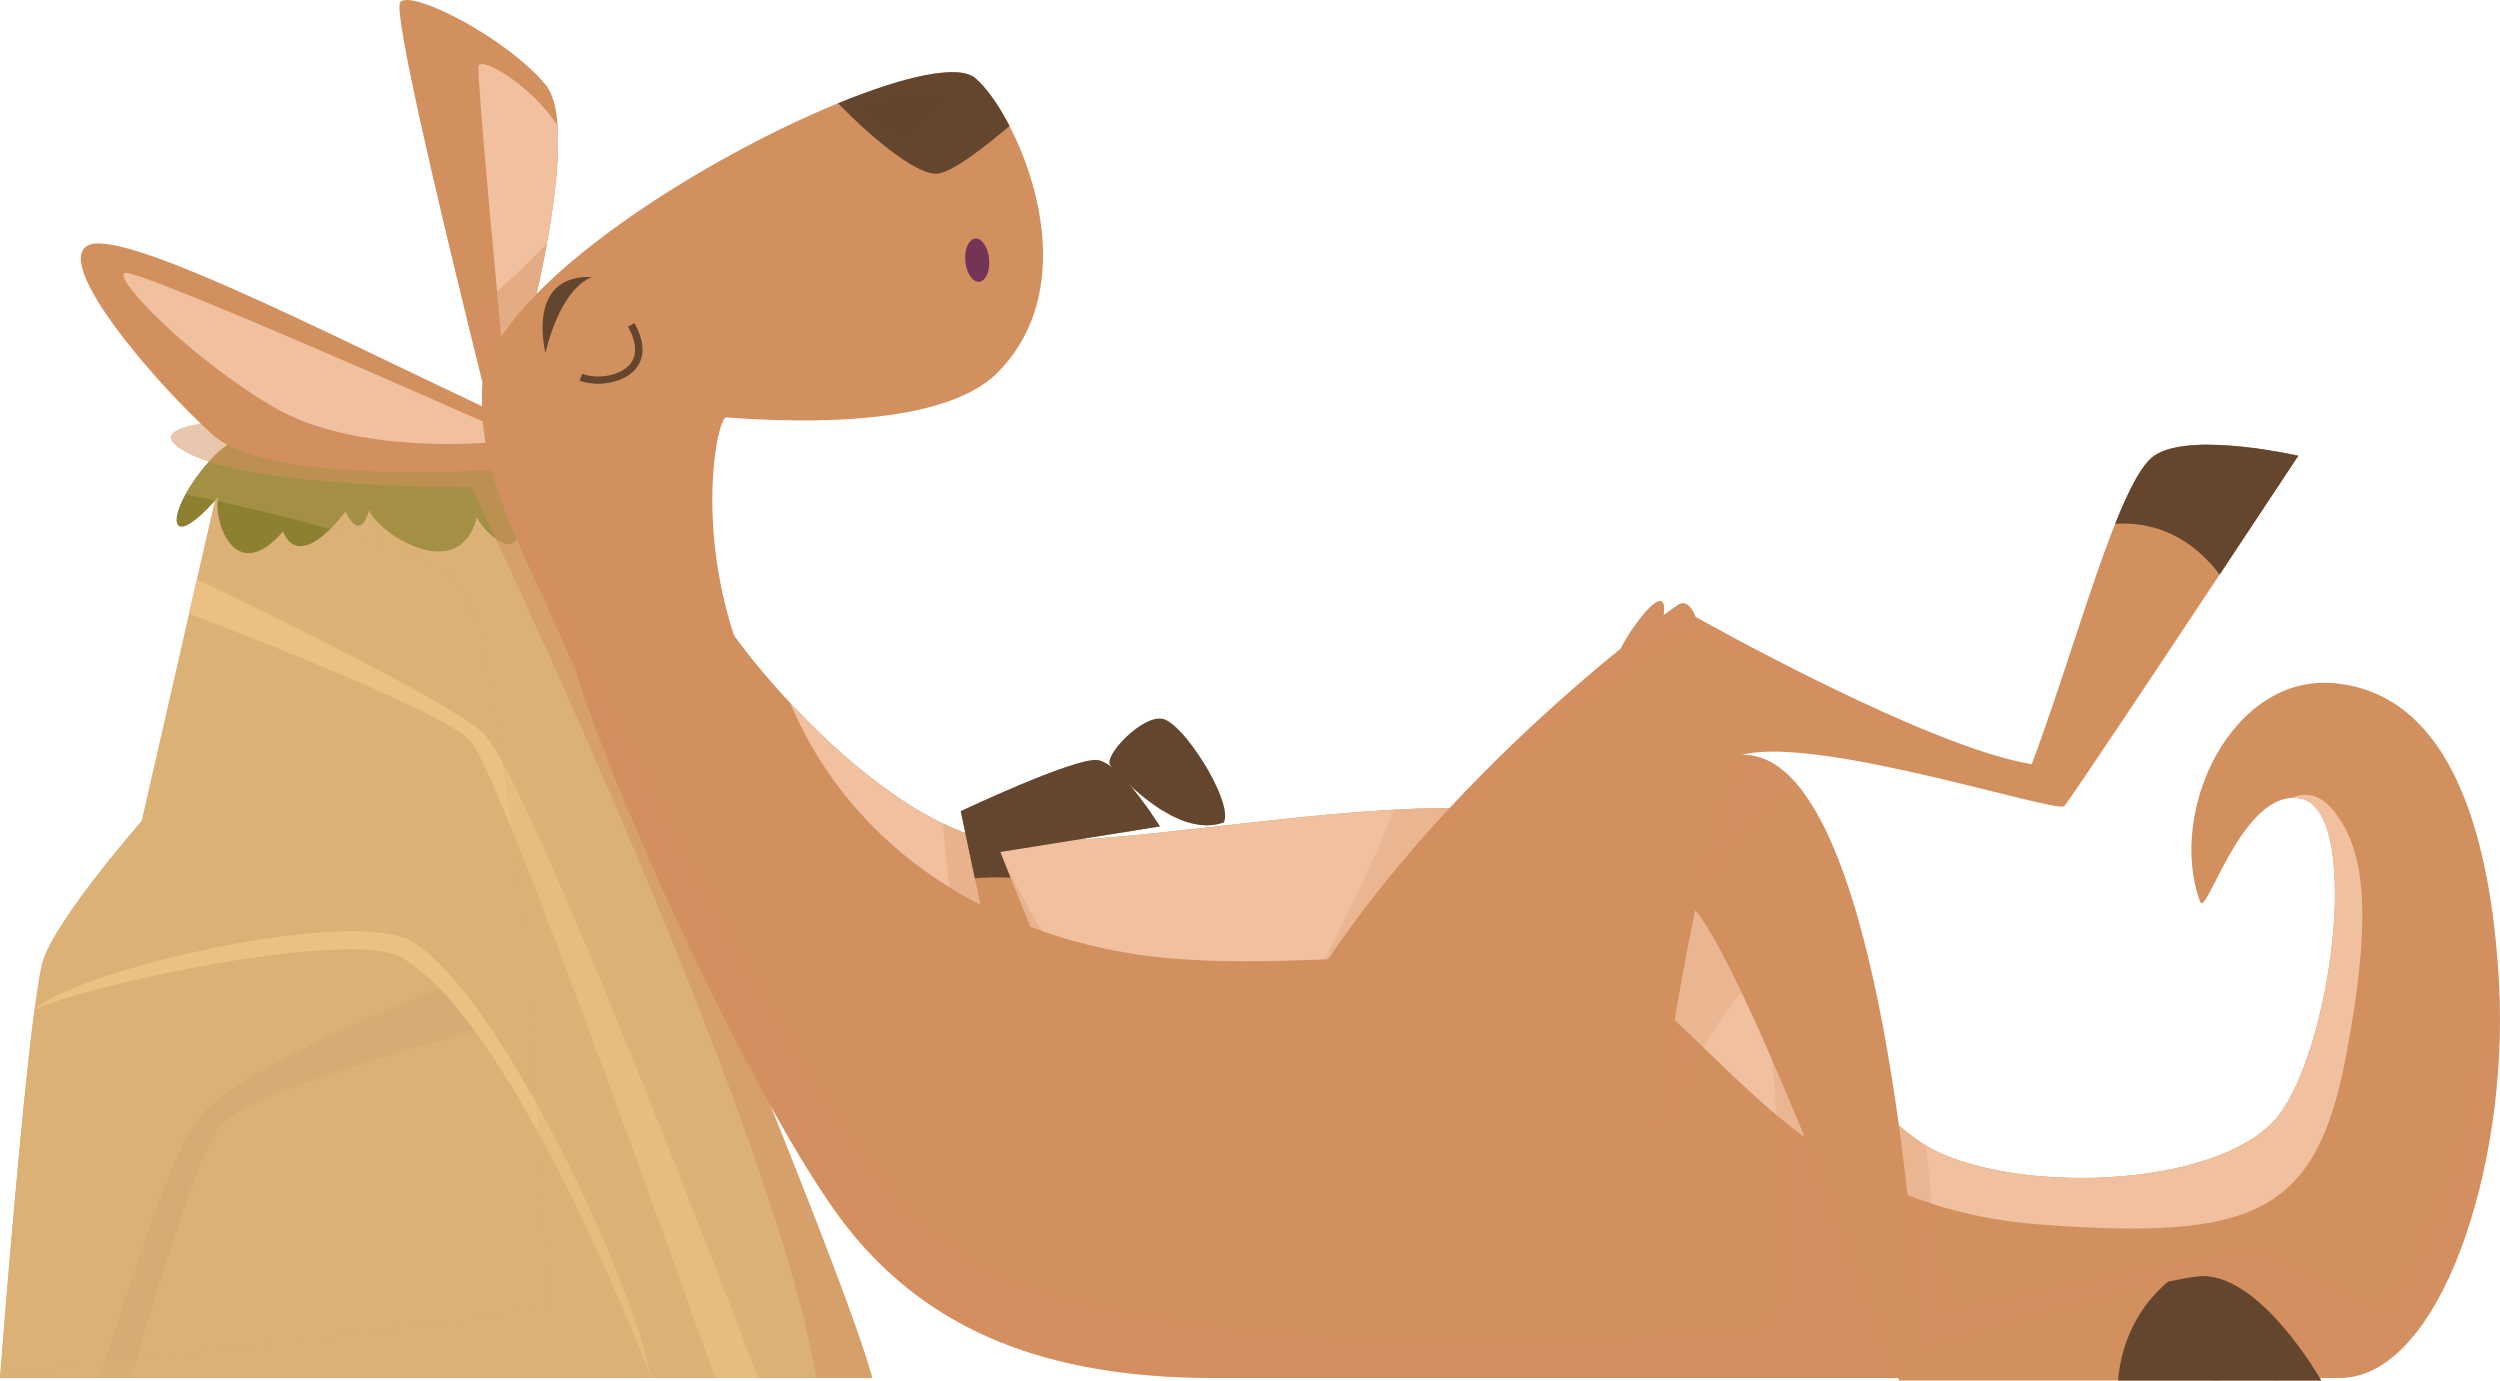 <?xml version="1.0" encoding="UTF-8"?>
<svg xmlns="http://www.w3.org/2000/svg" viewBox="0 0 481 265.61">
  <g style="isolation: isolate;">
    <g id="uuid-c991e72c-7917-4fcf-8d72-8855948532f8" data-name="Layer 1">
      <g>
        <g>
          <path d="m0,265.13h167.82c-4.85-18.54-47.3-122.08-68.08-163.21-4.58-9.11-8.12-15.14-9.95-16.54-10.12-7.71-46.74,3.45-46.74,3.45l-1.71,7.45v.1s-3.46,15.07-3.46,15.07l-1.5,6.6-9.12,39.89s-16.19,18.47-18.95,26.72c-.48,1.44-1.06,4.85-1.65,9.49C3.97,214.34.57,257.89.07,264.32c-.06.52-.07.81-.07.81Z" style="fill: #dbb176;"/>
          <path d="m125.3,265.13c-3.52-18.97-29.23-73.71-45.81-83.87-11.3-6.93-63.66,5-72.85,12.89,30.19,30.13,118.66,70.98,118.66,70.98Z" style="fill: #ebc083;"/>
          <path d="m0,265.13h125.3-.01c-3.82-9.95-12.1-29.64-21.82-47.3-3.87-7.06-7.97-13.79-12.12-19.46-2.28-3.11-4.55-5.9-6.8-8.23-2.43-2.52-4.88-4.41-7.15-5.84-8.92-5.59-57.28,4.26-70.75,9.84C3.97,214.34.57,257.89.07,264.32c-.06.52-.07.81-.07.81Z" style="fill: #dbb176;"/>
          <path d="m19.29,265.13h5.84c.35-1.22.71-2.45,1.07-3.7,4.64-15.72,10.39-33.92,14.35-41.8.78-1.54,1.47-2.69,2.09-3.34,5.23-5.56,35.21-14.45,48.71-17.91-2.28-3.11-4.55-5.9-6.8-8.23-10.65,4.21-39.89,16.34-46.65,25.35-.35.48-.74,1.05-1.12,1.71-4.58,7.76-11.27,27.74-16.57,44.88-.31,1.03-.62,2.04-.93,3.04Z" style="fill: #d5ac74;"/>
          <path d="m36.37,118.05c15.36,5.88,49.2,19.23,54.07,24.39,1.29,1.37,4.11,7.61,7.82,16.67,11.62,28.45,31.77,84.75,39.34,106.02h8.31c-9.64-25.15-37.47-96.92-49.23-118.46-1.63-2.98-2.96-4.99-3.87-5.8-6.91-6.02-39.67-22.1-54.93-29.42l-1.5,6.6Z" style="fill: #ebc083;"/>
          <path d="m41.31,96.38s.04-.06.07-.08c.18-.21.37-.42.57-.65-.04.24-.08.48-.1.75-.42,5.19,3.92,15.99,12.6,5.84,2.11,5.09,6.25,2.35,9.09-.45,1.71-1.7,2.94-3.41,2.94-3.41,0,0,2.64,6.36,4.57-.23,1.44,4.31,17.32,14.76,20.69,1.36,1.77,3.56,7.83,8.27,8,2.42.03-.49,0-1.07-.07-1.74,0,0-.72-13.16-11.54-17.94-10.83-4.76-37.77-4.31-47.14,5.68-2.35,2.49-4.11,4.99-5.29,7.13-3.45,6.29-1.8,9.61,5.61,1.33Z" style="fill: #8d8131;"/>
        </g>
        <path d="m0,265.13h167.82c-4.85-18.54-47.3-122.08-68.08-163.21.03-.49,0-1.07-.07-1.74,0,0-.72-13.16-11.54-17.94-.08-.03-.16-.07-.24-.1-6.77-2.87-19.48-3.78-30.41-1.72-6.8,1.29-12.91,3.7-16.49,7.51-.28.3-.57.61-.82.9-1.95,2.19-3.44,4.34-4.47,6.22,1.75.38,3.65.79,5.63,1.23.01,0,.03.01.06.01.16.03.31.07.47.1,6.72,1.51,14.44,3.35,21.69,5.39,10.63,3.01,20.26,6.46,24.31,9.97,3.32,2.9,6.31,16.87,8.82,34.92.55,3.97,1.07,8.14,1.58,12.44,2.02,17.25,3.66,36.51,4.82,52.92.14,1.98.27,3.92.4,5.8,1.26,18.97,1.8,32.96,1.46,33.41-.18.24-2.22.66-5.61,1.2-13.25,2.11-47.28,6.07-73.11,8.98-2.05.23-4.04.45-5.98.66-8.33.93-15.43,1.72-20.15,2.23-.06.52-.07.81-.07.81Z" style="fill: #dbb176; mix-blend-mode: multiply; opacity: .3;"/>
        <path d="m33.75,85.65c1.44,1.24,3.68,2.29,6.42,3.18,16.19,5.23,50.52,4.89,50.52,4.89,0,0,58.28,121.47,66.34,171.41h10.79c-4.85-18.54-47.3-122.08-68.08-163.21.03-.49,0-1.07-.07-1.74,0,0-.72-13.16-11.54-17.94-.08-.03-.16-.07-.24-.1-8.96-1.03-20.33-1.68-30.41-1.72-15.67-.06-28.21,1.39-23.73,5.23Z" style="fill: #d3905f; mix-blend-mode: multiply; opacity: .5;"/>
        <path d="m110.29,127.56c.1.33.2.65.31.99,9.06,29.16,37.6,89.3,52.95,108.26,15.52,19.19,37.77,28.32,70.03,28.32h216.5c19.48,0,32.58-40.81,30.75-75.52-.41-7.85-1.24-15.02-2.53-21.45-4.34-22.01-13.81-35.29-29.14-36.71-19.79-1.82-32.22,24.59-25.87,42.02,1.15,3.14,7.37-19.14,17.42-19.94.68-.06,1.36-.01,2.06.14,11.27,2.45,6.39,45.06-3.66,59.99-10.04,14.92-50.53,16.44-67.58,7.3-.33-.17-.65-.37-.99-.57-8.54-5.15-19.27-18.64-31.33-31.91-.34-.37-.68-.75-1.02-1.12-11.75-12.81-24.76-25.24-38.22-29.42-8.09-2.53-19.36-2.84-31.77-2.16-28.04,1.51-61.94,8.03-78.36,5.44-1.77-.27-3.34-.65-4.67-1.16-1.22-.47-2.45-1-3.68-1.58-10.6-5.08-21.27-14.46-29.48-23.26-4.44-4.75-8.16-9.32-10.76-12.94-.79-1.1-1.48-2.11-2.06-3.01-5.51-8.67-26.85-8.88-29.3,2.15-.4,1.75-.31,3.79.4,6.12Z" style="fill: #d3905f;"/>
        <g>
          <path d="m93.57,76.49l3.63-3.67,2.68-2.71s.46-1.6,1.14-4.29c.42-1.63.92-3.65,1.46-5.95.89-3.77,1.87-8.26,2.73-12.95.1-.55.19-1.09.29-1.64,1.3-7.48,2.18-15.25,1.78-21.08-.24-3.47-.94-6.26-2.3-7.9C97.41,7.21,78.99-2.16,77,.44c-1.39,1.84,7.46,39.07,12.78,60.74,1.76,7.19,3.12,12.67,3.6,14.58.13.47.19.73.19.73Z" style="fill: #d3905f;"/>
          <path d="m97.2,72.82l2.68-2.71s8.52-30.08,7.39-45.92c-4.89-7.71-14.88-13.52-15.2-11.45-.34,2.16,3.97,48.13,5.13,60.08Z" style="fill: #f0c09f;"/>
          <path d="m93.38,75.76l4.86-7.5c1.19-2.31,2.64-5.16,4.24-8.39.89-3.77,1.87-8.26,2.73-12.95-6.84,6.98-13,12.24-15.43,14.25,1.76,7.19,3.12,12.67,3.6,14.58Z" style="fill: #d3905f; mix-blend-mode: multiply; opacity: .4;"/>
          <path d="m94.01,78.76c-31.9-14.99-70.99-35.21-77.23-31.47-6.24,3.74,12.74,26.03,24.06,36.29,11.31,10.26,57.18,6.65,57.18,6.65l-4.01-11.48Z" style="fill: #d3905f;"/>
          <path d="m93.83,81.51S26.19,51.44,23.97,52.52c-2.22,1.08,12.75,16.5,28.74,25.84,15.98,9.34,41.97,6.73,41.97,6.73l-.84-3.59Z" style="fill: #f0c09f;"/>
          <path d="m95.28,92.94c3.03,9.69,8.5,19.88,15.31,35.6,1.92,4.47,3.97,9.37,6.09,14.85,3.53,9.12,8.57,14.83,13.74,17.8,14.18,8.14,29.45-4.17,18.32-22.51-3.31-5.44-5.74-10.99-7.51-16.39-7.3-22.3-3.17-42.09-1.47-41.98,8.26.58,40.69,2.91,52.15-8.6,13.7-13.77,8.84-34.94,2.3-47.48-2.23-4.3-4.67-7.61-6.62-9.22-3.22-2.69-13.59-.38-26.36,4.86-28.14,11.52-67.91,37.24-68.49,55.02-.21,6.56.71,12.2,2.52,18.04Z" style="fill: #d3905f;"/>
          <path d="m161.26,19.88c4.23,4.43,14.97,14.36,19.44,13.49,3.05-.6,9.17-5.41,13.54-9.14-2.23-4.3-4.67-7.6-6.62-9.22-3.22-2.68-13.59-.38-26.36,4.86Z" style="fill: #64452e;"/>
          <path d="m183.63,17.59c2.27.88-8.07,9.08-9.27,9.54s-9.16-5.19-9.93-6.52c-.77-1.33,15.56-4.43,19.2-3.02Z" style="fill: #64452e; mix-blend-mode: screen; opacity: .5;"/>
          <path d="m113.9,53.28c-6.54,2.71-8.94,14.67-8.94,14.67,0,0-3.96-15.11,8.94-14.67Z" style="fill: #64452e;"/>
          <path d="m115.05,73.84c2.64,0,5.5-.88,7.15-2.75,1.36-1.55,2.43-4.36-.15-8.94l-1.23.69c1.72,3.06,1.83,5.59.32,7.32-2,2.29-6.46,2.81-9.12,1.75l-.52,1.31c1.02.41,2.26.62,3.56.62Z" style="fill: #64452e;"/>
        </g>
        <path d="m152.01,135.23c13.46,31.59,43.92,46.74,73.65,49.2,33.2,2.74,73.69-7,91.65,7.62,7.78,6.32,15.27,14.76,24.56,22.54,8.12,6.77,17.59,13.06,29.83,17.01,6.18,2.01,13.05,3.41,20.81,3.99,40.81,3.04,52.99-1.82,58.78-31.97,5.78-30.14,3.04-41.1-2.45-47.8-2.8-3.44-5.84-3.27-8.14-2.28.68-.06,1.36-.01,2.06.14,11.27,2.45,6.39,45.06-3.66,59.99-10.04,14.92-50.53,16.44-67.58,7.3-.33-.17-.65-.37-.99-.57-8.54-5.15-19.27-18.64-31.33-31.91-12.02-13.21-25.38-26.23-39.24-30.54-28.32-8.84-95.61,9.43-114.8,2.12-11.78-4.48-23.99-15.03-33.16-24.84Z" style="fill: #f0c09f;"/>
        <path d="m150.45,188.57c.34,10.04,40.49,39.12,59.54,40.51,4.14-3.82,3.11-9.35,3.11-9.35,0,0,10.38,3.11,14.89,1.03-4.51-5.19-31.86-46.38-35.53-56.85l-2.63-2.67c-1.77-.27-3.34-.65-4.67-1.16-1.22-.47-2.45-1-3.68-1.58.38,6.31,1.43,16.81,4.27,27.3-7.62-1.37-21.79-22.13-21.79-22.13,0,0-5.91,20.76-13.52,24.9Z" style="fill: #d3905f; mix-blend-mode: multiply; opacity: .3;"/>
        <path d="m95.28,92.94c3.03,9.69,8.5,19.88,15.31,35.6,9.06,29.16,37.6,89.3,52.95,108.26,15.52,19.19,37.77,28.32,70.03,28.32h216.5c19.48,0,32.58-40.81,30.75-75.52-.41-7.85-1.24-15.02-2.53-21.45.23,5.74.3,12.58.11,20.67-.79,35.12-19.55,63.85-19.55,63.85,0,0-19.55-11.58-25.54-11.98-5.98-.4-59.46,11.57-59.46,11.57l-2.16-20.67-1.17-11.2c-8.54-5.15-19.27-18.64-31.33-31.91.76,6.12,1.88,15.88,2.67,26.1,1.57,19.89,1.92,41.5-3.9,41.27-8.43-.31-88.9,8.3-137.48-7.65-23.68-7.78-32.78-24.41-37.29-30.65-8.29-11.47-20.76-33.75-32.76-56.37-7.39-13.94-14.61-28-20.54-39.76-8.58-16.98-14.52-29.16-14.52-29.16l-.08.66Z" style="fill: #d3905f; mix-blend-mode: multiply; opacity: .2;"/>
        <path d="m252.58,189.09l63.84,37.26s7.62-24.23,21.76-38.97c-11.75-12.81-24.76-25.24-38.22-29.42-8.09-2.53-19.36-2.84-31.77-2.16-5.53,14.25-15.61,33.3-15.61,33.3Z" style="fill: #d3905f; mix-blend-mode: multiply; opacity: .2;"/>
        <path d="m151.94,193.15c12.77,13.5,54.76,30.46,55.99,29.96,1.23-.5.99-7.86.99-7.86,0,0,6.14,3.93,7.85,2.46-5.64-7.41-17.65-36.97-22.35-48.84-1.22-3.08-1.95-4.96-1.95-4.96l30.7-4.91s-.59-.96-1.56-2.35c-.33-.49-.71-1.03-1.13-1.61-.68-.95-1.44-1.98-2.26-2.98-.54-.65-1.09-1.3-1.65-1.92-1.89-2.06-3.86-3.72-5.43-3.9-4.43-.49-26.28,9.83-26.28,9.83l2.71,12.92,6.62,31.53s-22.34-15.72-30.2-36.85c0,0-24.81,15.96-12.03,29.48Z" style="fill: #d3905f;"/>
        <path d="m184.84,156.06l2.71,12.92c2.01-.17,4.38-.24,6.86-.11-1.22-3.08-1.95-4.96-1.95-4.96l30.7-4.91s-.59-.96-1.56-2.35c-.33-.49-.71-1.03-1.13-1.61-.68-.95-1.44-1.98-2.26-2.98-.54-.65-1.09-1.3-1.65-1.92-1.89-2.06-3.86-3.72-5.43-3.9-4.43-.49-26.28,9.83-26.28,9.83Z" style="fill: #64452e;"/>
        <path d="m213.64,147.29c.31.33.64.68.99,1.05,2.09,2.21,4.86,4.84,7.95,6.91.41.27.82.54,1.23.78,3.72,2.28,7.8,3.56,11.64,2.23.89-1.68-.55-5.7-2.79-9.69-.24-.44-.49-.86-.75-1.29-1.07-1.78-2.28-3.51-3.45-4.96-.35-.42-.69-.83-1.03-1.2-1.31-1.44-2.56-2.47-3.53-2.76-3.92-1.16-11.81,7.23-10.25,8.92Z" style="fill: #64452e;"/>
        <g style="mix-blend-mode: multiply; opacity: .5;">
          <path d="m216.56,150.14c.57.62,1.12,1.27,1.65,1.92-8.99-2.87-15.2,1.33-15.27,1.39l-.82-1.16c.27-.2,5.92-4.04,14.44-2.15Z" style="fill: #64452e;"/>
          <path d="m220.47,155.04c.42.58.81,1.12,1.13,1.61-8.13-1.43-15.3,1.26-15.38,1.29l-.51-1.31c.31-.13,6.87-2.59,14.76-1.58Z" style="fill: #64452e;"/>
        </g>
        <g style="mix-blend-mode: multiply; opacity: .5;">
          <path d="m213.64,147.29c.31.33.64.68.99,1.05,1.71-1.12,6.8-4.16,13.83-6.01-.35-.42-.69-.83-1.03-1.2-7.21,2.01-12.24,5.13-13.79,6.16Z" style="fill: #64452e;"/>
          <path d="m231.91,147.29c.25.42.51.85.75,1.29-4.23,1.48-7.21,5.02-8.85,7.45-.41-.24-.82-.51-1.23-.78,1.68-2.57,4.78-6.31,9.33-7.96Z" style="fill: #64452e;"/>
        </g>
        <path d="m325.43,174.09c.23.35.48.69.76,1.03,11.01,13.52,39.19,90.49,39.19,90.49h81.23s-12.07-21.41-23.87-20.02c-1.46.17-3.36.52-5.58.99-15.82,3.37-47.66,13.28-47.66,13.28,0,0-3.93-82.54-22.62-107.53-3.38-4.54-7.25-7.18-11.69-7.08,0,0-19,15.55-9.76,28.84Z" style="fill: #d3905f;"/>
        <path d="m325.43,174.09c3.94-6.66,12.58-19.54,21.45-21.76-3.38-4.54-7.25-7.18-11.69-7.08,0,0-19,15.55-9.76,28.84Z" style="fill: #d3905f; mix-blend-mode: multiply; opacity: .4;"/>
        <path d="m318.78,225.17c.89-19.38,9.25-67.1,16.4-79.93,14.31-3.87,60.49,11.34,61.99,9.84.89-.89,17.16-25.34,29.89-44.54,8.33-12.56,15.14-22.86,15.14-22.86,0,0-20.88-4.77-27.74,0-2.38,1.65-4.88,6.5-7.51,13.11-4.98,12.48-10.38,31.22-16.05,46.25-20.28-3.28-64.67-28.34-64.67-28.34,0,0-1.19-3.58-3.28-2.39-.27.17-1.29.88-2.88,2.05.98-6.83-5.27.69-8.26,6.45-11.33,9.19-29.34,25.18-45.15,44.74-5.02,6.19-9.8,12.74-14.08,19.54-16.4,44.74,65.31,55.47,66.2,36.08Z" style="fill: #d3905f;"/>
        <path d="m406.95,100.79c10.02-.65,16.46,4.92,20.11,9.76,8.33-12.56,15.14-22.86,15.14-22.86,0,0-2.73-.62-6.53-1.19-.74-.11-1.51-.23-2.32-.33-2.63-.34-5.56-.59-8.38-.61h-.01c-.82,0-1.63.01-2.42.06h-.01c-3.25.17-6.18.76-8.06,2.06-2.38,1.65-4.88,6.5-7.51,13.11Z" style="fill: #64452e;"/>
        <g style="mix-blend-mode: multiply; opacity: .5;">
          <path d="m424.19,96.39l1.36.42c.01-.07,1.97-5.94,10.12-10.32-.74-.11-1.51-.23-2.32-.33-7.28,4.5-9.08,9.94-9.16,10.22Z" style="fill: #64452e;"/>
          <path d="m416.81,92.76l1.3.55s1.82-4.21,6.84-7.75c-.82,0-1.63.01-2.42.06h-.01c-4.13,3.42-5.63,6.94-5.71,7.14Z" style="fill: #64452e;"/>
        </g>
        <path d="m407.52,265.61h39.09s-12.07-21.41-23.87-20.02c-1.46.17-3.36.52-5.58.99-7.41,6.19-9.25,14.25-9.64,19.03Z" style="fill: #64452e;"/>
        <g style="mix-blend-mode: multiply; opacity: .5;">
          <path d="m426.86,252.29c7.64,2.4,9.81,8.99,10.38,13.32h1.41c-.59-4.69-2.91-12-11.38-14.66l-.41,1.34Z" style="fill: #64452e;"/>
          <path d="m421.8,256.08c3.2,3.05,3.89,6.77,3.85,9.53h1.43c.06-3.03-.71-7.13-4.28-10.55l-.99,1.02Z" style="fill: #64452e;"/>
        </g>
        <path d="m266.66,169.55c17.19-16.18,42.84-39.53,47.52-40.52,3.8-9.69,5.53-1.72,5.53-1.72,0,0,2.43-6.24,5.88-5.19,3.46,1.03,38.43,21.8,65.31,24.93-20.28-3.28-64.67-28.34-64.67-28.34,0,0-1.19-3.58-3.28-2.39-.27.17-1.29.88-2.88,2.05.98-6.83-5.27.69-8.26,6.45-11.33,9.19-29.34,25.18-45.15,44.74Z" style="fill: #d3905f; mix-blend-mode: screen; opacity: .4;"/>
        <path d="m185.73,50.27c.21,2.29,1.4,4.06,2.67,3.94,1.26-.12,2.12-2.07,1.91-4.36s-1.4-4.06-2.67-3.94c-1.26.12-2.12,2.07-1.91,4.36Z" style="fill: #743455;"/>
      </g>
    </g>
  </g>
</svg>